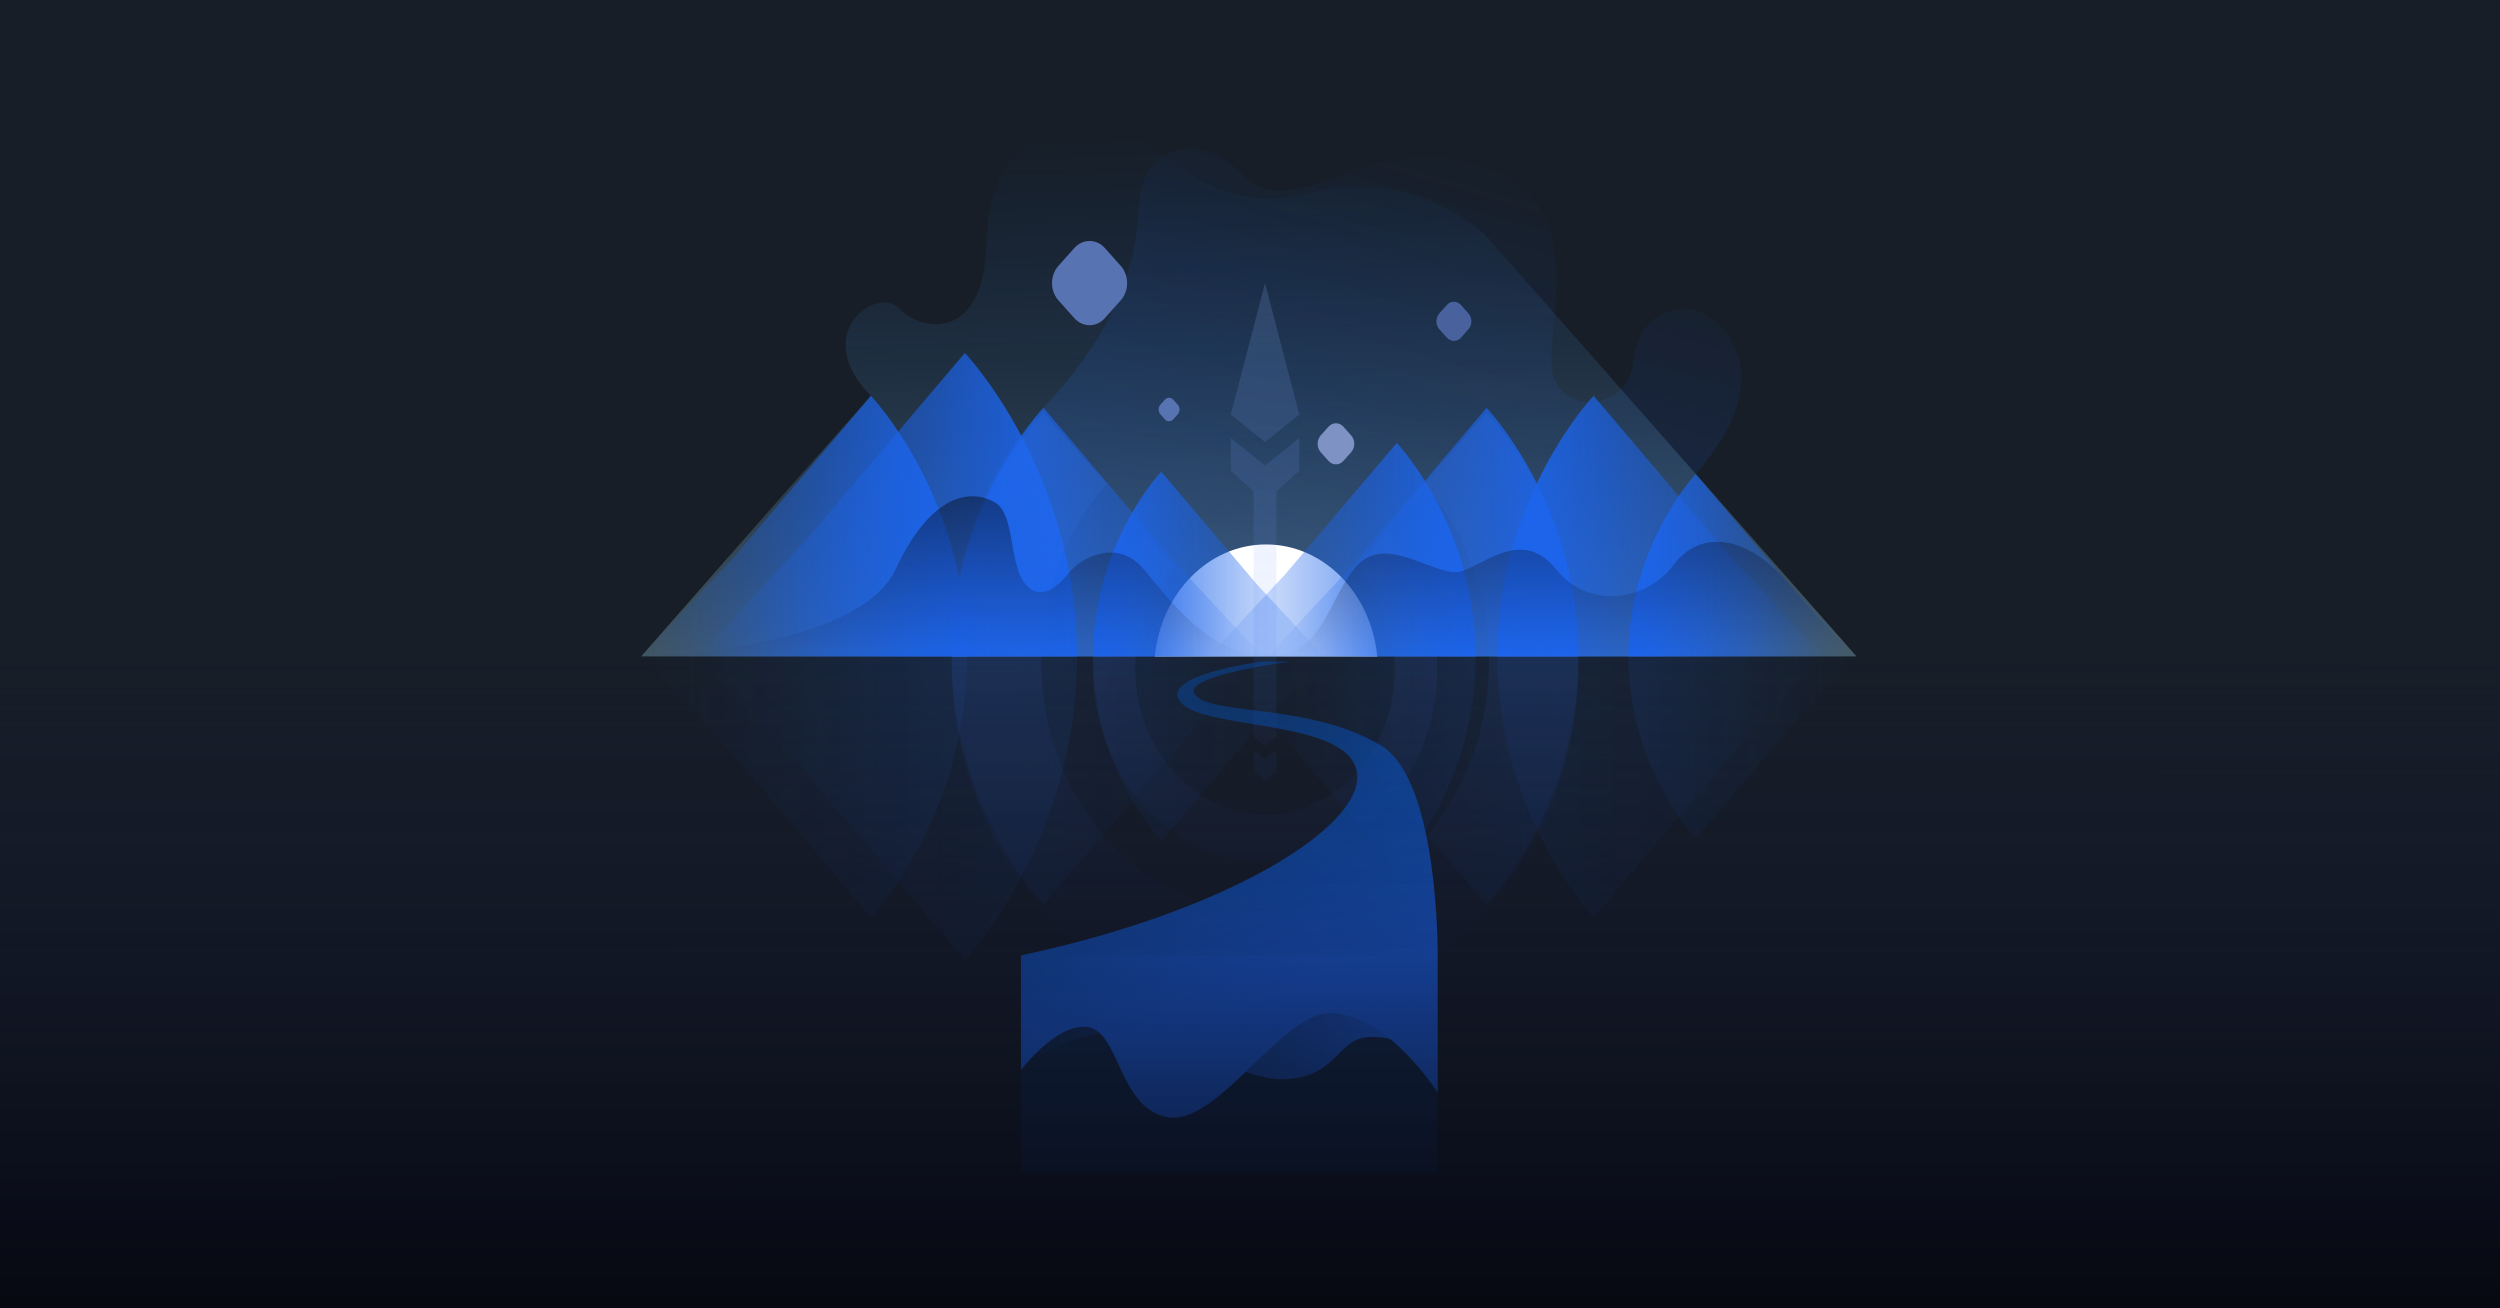 <svg width="1817" height="951" viewBox="0 0 1817 951" fill="none" xmlns="http://www.w3.org/2000/svg">
<rect width="1817" height="951" fill="#171E28"/>
<path opacity="0.255" d="M691.68 477.066C691.68 477.066 685.507 374.244 758.389 296.408C831.271 218.572 824.922 165.861 828.732 140.218C832.541 114.574 865.56 88.931 903.658 127.396C941.756 165.861 996.363 91.78 1078.91 120.273C1161.46 148.765 1118.28 248.49 1129.71 275.558C1141.14 302.626 1183.04 295.502 1186.85 264.16C1190.66 232.819 1207.17 225.695 1224.95 224.271C1242.73 222.846 1302.05 265.126 1232.46 344.509C1177.07 407.693 1186.38 474.39 1183.51 477.066H691.68Z" fill="url(#paint0_linear_11_749)"/>
<path opacity="0.397" d="M632.97 287.65C588.329 242.758 636.972 207.176 653.482 224.271C669.991 241.367 715.709 248.49 716.979 175.834C718.249 103.178 769.046 80.383 808.414 91.781C847.782 103.178 876.991 160.163 951.917 140.218C1026.84 120.273 1078.91 170.135 1078.91 170.135L1349.31 477.067H466C466 477.067 566.704 361.988 632.97 287.65L632.97 287.65Z" fill="url(#paint1_linear_11_749)"/>
<path opacity="0.561" d="M742.038 852.454V721.674H1044.62V852.454H742.038Z" fill="#005AD2" fill-opacity="0.353"/>
<g opacity="0.358">
<path opacity="0.287" d="M506.869 477.067C506.869 477.067 605.532 477.067 782.72 477.067C782.72 612.02 701.281 697.615 701.281 697.615L586.104 561.985L506.869 477.067Z" fill="url(#paint2_linear_11_749)"/>
<path opacity="0.287" d="M466 477.067C466 477.067 550.736 477.067 702.913 477.067C702.913 592.971 632.97 666.483 632.97 666.483L534.05 549.998L466 477.067Z" fill="url(#paint3_linear_11_749)"/>
<path opacity="0.287" d="M852.736 546.626L758.391 657.725C758.391 657.725 691.681 587.612 691.681 477.067C836.822 477.067 917.64 477.067 917.64 477.067L852.736 546.626Z" fill="url(#paint4_linear_11_749)"/>
<path opacity="0.287" d="M921.234 477.067C921.234 477.067 1002.05 477.067 1147.19 477.067C1147.19 587.612 1080.48 657.725 1080.48 657.725L986.138 546.626L921.234 477.067Z" fill="url(#paint5_linear_11_749)"/>
<path opacity="0.287" d="M878.395 477.067C878.395 477.067 947.805 477.067 1072.46 477.067C1072.46 572.008 1015.17 632.224 1015.17 632.224L934.137 536.807L878.395 477.067Z" fill="url(#paint6_linear_11_749)"/>
<path opacity="0.287" d="M914.088 528.763L843.971 611.331C843.971 611.331 794.393 559.223 794.393 477.067C902.261 477.067 962.325 477.067 962.325 477.067L914.088 528.763Z" fill="url(#paint7_linear_11_749)"/>
<path opacity="0.287" d="M1257.13 549.998L1158.21 666.483C1158.21 666.483 1088.27 592.971 1088.27 477.067C1240.45 477.067 1325.18 477.067 1325.18 477.067L1257.13 549.998Z" fill="url(#paint8_linear_11_749)"/>
<path opacity="0.287" d="M1301.69 528.105L1232.46 609.624C1232.46 609.624 1183.52 558.179 1183.52 477.067C1290.01 477.067 1349.31 477.067 1349.31 477.067L1301.69 528.105Z" fill="url(#paint9_linear_11_749)"/>
</g>
<path d="M1000.97 477.066H839.366C843.726 431.322 878.235 395.695 920.169 395.695C962.103 395.695 996.609 431.322 1000.97 477.066Z" fill="white"/>
<path d="M586.101 392.149L701.278 256.519C701.278 256.519 782.717 342.113 782.717 477.067C605.529 477.067 506.866 477.067 506.866 477.067L586.101 392.149Z" fill="url(#paint10_linear_11_749)"/>
<path d="M534.051 404.136L632.97 287.65C632.97 287.65 702.913 361.163 702.913 477.067C550.736 477.067 466 477.067 466 477.067L534.051 404.136Z" fill="url(#paint11_linear_11_749)"/>
<path opacity="0.171" d="M944.341 301.259H944.336L919.433 321.339L894.525 301.259L919.428 205.753L944.341 301.259ZM804.359 351.72C774.875 384.795 756.701 430.176 756.701 480.802C756.701 531.428 774.874 576.805 804.359 609.881C833.844 642.957 874.313 663.344 919.441 663.344C964.568 663.344 1005.02 642.957 1034.51 609.881C1063.99 576.804 1082.16 531.426 1082.16 480.802C1082.16 430.177 1063.99 384.796 1034.51 351.72L1080.48 300.146C1121.66 346.34 1147.19 410.467 1147.19 480.805C1147.19 551.143 1121.66 615.264 1080.48 661.457C1039.3 707.651 982.146 736.295 919.446 736.295C856.746 736.295 799.57 707.651 758.391 661.457C717.213 615.263 691.682 551.141 691.682 480.805C691.682 410.469 717.212 346.341 758.391 300.146L804.359 351.72ZM919.433 338.4L944.341 318.284V342.027L927.736 357.172V535.383L919.433 542.08L911.13 535.383V357.172L894.53 342.027V318.284L919.433 338.4ZM852.737 411.246C835.645 430.419 825.093 456.75 825.093 486.081C825.093 515.412 835.645 541.757 852.737 560.931C869.828 580.104 893.311 591.937 919.457 591.937C945.602 591.937 969.071 580.104 986.163 560.931C1003.26 541.756 1013.8 515.411 1013.8 486.081C1013.8 456.751 1003.26 430.42 986.163 411.246L1007.89 386.884C1030.5 412.253 1044.51 447.442 1044.51 486.081C1044.51 524.721 1030.5 559.931 1007.89 585.299C985.271 610.667 953.901 626.382 919.456 626.382C885.012 626.382 853.628 610.667 831.015 585.299C808.401 559.93 794.393 524.72 794.393 486.081C794.393 447.442 808.4 412.253 831.015 386.884L852.737 411.246ZM919.433 551.585L927.736 544.876V560.033L919.433 567.601L911.13 560.027V544.876L919.433 551.585Z" fill="url(#paint12_linear_11_749)"/>
<path d="M917.641 477.066C917.641 477.066 836.822 477.066 691.682 477.066C691.682 366.521 758.391 296.408 758.391 296.408L852.737 407.507L917.641 477.066Z" fill="url(#paint13_linear_11_749)"/>
<path d="M986.138 407.507L1080.48 296.408C1080.48 296.408 1147.19 366.521 1147.19 477.066C1002.05 477.066 921.234 477.066 921.234 477.066L986.138 407.507Z" fill="url(#paint14_linear_11_749)"/>
<path d="M934.14 417.326L1015.17 321.909C1015.17 321.909 1072.46 382.126 1072.46 477.067C947.808 477.067 878.398 477.067 878.398 477.067L934.14 417.326Z" fill="url(#paint15_linear_11_749)"/>
<path d="M962.326 477.066C962.326 477.066 902.262 477.066 794.394 477.066C794.394 394.91 843.972 342.802 843.972 342.802L914.089 425.371L962.326 477.066Z" fill="url(#paint16_linear_11_749)"/>
<path d="M937.948 480.805C937.948 480.805 859.798 490.866 868.102 504.211C878.361 520.7 950.798 510.073 1003.88 541.95C1045.94 567.214 1044.91 694.324 1044.91 694.324V794.153C1044.91 794.153 1008.35 736.279 966.355 736.279C931.723 736.279 885.327 817.377 849.347 812.063C813.366 806.75 813.857 749.976 790.915 746.514C767.973 743.052 742.038 777.76 742.038 777.76V694.324C893.892 662.276 993.071 599.409 986.163 560.931C979.255 522.453 876.334 530.908 858.374 510.761C840.415 490.613 917.641 480.805 917.641 480.805L937.948 480.805Z" fill="url(#paint17_linear_11_749)"/>
<path d="M1325.18 477.067C1325.18 477.067 1240.45 477.067 1088.27 477.067C1088.27 361.163 1158.21 287.65 1158.21 287.65L1257.13 404.136L1325.18 477.067Z" fill="url(#paint18_linear_11_749)"/>
<path d="M1349.31 477.067C1349.31 477.067 1290.01 477.067 1183.52 477.067C1183.52 395.955 1232.47 344.51 1232.47 344.51L1301.69 426.028L1349.31 477.067Z" fill="url(#paint19_linear_11_749)"/>
<path d="M1043.34 694.322C1043.34 694.323 1043.35 694.323 1043.35 694.323V768.305C1043.35 768.305 1017.42 752.149 994.474 753.761C971.532 755.373 972.025 781.799 936.044 784.273C900.064 786.746 853.668 748.997 819.035 748.997C781.983 748.997 749.248 769.912 742.038 774.847V694.322L1043.34 694.322Z" fill="url(#paint20_linear_11_749)"/>
<path d="M1046.16 227.709L1051.5 221.721C1054.37 218.496 1059 218.496 1061.88 221.721L1067.21 227.709C1070.09 230.935 1070.09 236.128 1067.21 239.353L1061.88 245.341C1059 248.566 1054.37 248.566 1051.5 245.341L1046.16 239.353C1043.28 236.128 1043.28 230.935 1046.16 227.709Z" fill="#49629D"/>
<path d="M843.378 294.149L846.578 290.56C848.301 288.626 851.077 288.626 852.8 290.56L856 294.149C857.724 296.083 857.724 299.196 856 301.13L852.8 304.72C851.077 306.653 848.301 306.653 846.578 304.72L843.378 301.13C841.654 299.196 841.654 296.083 843.378 294.149Z" fill="#5873B1"/>
<path d="M769.256 193.226L780.739 180.343C786.925 173.404 796.884 173.404 803.069 180.343L814.553 193.226C820.739 200.165 820.739 211.337 814.553 218.276L803.069 231.159C796.884 238.098 786.925 238.098 780.739 231.159L769.256 218.276C763.07 211.337 763.07 200.165 769.256 193.226V193.226Z" fill="#5873B1"/>
<path d="M959.915 316.457L965.52 310.17C968.539 306.783 973.4 306.783 976.419 310.17L982.024 316.457C985.043 319.844 985.043 325.297 982.024 328.684L976.419 334.972C973.4 338.358 968.539 338.358 965.52 334.972L959.915 328.684C956.896 325.297 956.896 319.844 959.915 316.457Z" fill="#7E93C3"/>
<path opacity="0.452" d="M466 477.067C466 477.067 623.003 473.582 650.942 413.747C678.88 353.913 709.359 356.762 723.328 365.31C737.298 373.858 733.488 406.624 743.647 422.295C753.807 437.966 767.776 427.994 776.666 416.597C785.555 405.2 812.224 390.953 831.273 413.747C850.322 436.541 880.141 477.067 921.233 477.067C962.324 477.067 964.441 435.609 986.163 411.247C1007.88 386.884 1044.62 420.87 1062.4 415.172C1080.18 409.473 1106.85 383.83 1130.98 413.747C1155.11 443.665 1197.02 436.541 1216.06 410.898C1235.11 385.255 1269.21 387.023 1301.69 426.028C1334.17 465.034 1349.31 477.067 1349.31 477.067H466Z" fill="url(#paint21_linear_11_749)"/>
<path d="M0 951V471H1817V951H0Z" fill="url(#paint22_linear_11_749)"/>
<defs>
<linearGradient id="paint0_linear_11_749" x1="960.777" y1="501.844" x2="1072.36" y2="111.955" gradientUnits="userSpaceOnUse">
<stop stop-color="#1C64EB"/>
<stop offset="1" stop-color="#1C64EB" stop-opacity="0"/>
</linearGradient>
<linearGradient id="paint1_linear_11_749" x1="921.233" y1="477.067" x2="910.185" y2="95.048" gradientUnits="userSpaceOnUse">
<stop stop-color="#BAEFF8" stop-opacity="0.702"/>
<stop offset="1" stop-color="#107AFF" stop-opacity="0"/>
</linearGradient>
<linearGradient id="paint2_linear_11_749" x1="783.537" y1="587.528" x2="504.83" y2="587.528" gradientUnits="userSpaceOnUse">
<stop stop-color="#1C64EB"/>
<stop offset="1" stop-color="#1C64EB" stop-opacity="0"/>
</linearGradient>
<linearGradient id="paint3_linear_11_749" x1="703.615" y1="571.936" x2="464.249" y2="571.936" gradientUnits="userSpaceOnUse">
<stop stop-color="#1C64EB"/>
<stop offset="1" stop-color="#1C64EB" stop-opacity="0"/>
</linearGradient>
<linearGradient id="paint4_linear_11_749" x1="691.012" y1="567.549" x2="919.311" y2="567.549" gradientUnits="userSpaceOnUse">
<stop stop-color="#1C64EB"/>
<stop offset="1" stop-color="#1C64EB" stop-opacity="0"/>
</linearGradient>
<linearGradient id="paint5_linear_11_749" x1="1147.86" y1="567.549" x2="919.564" y2="567.549" gradientUnits="userSpaceOnUse">
<stop stop-color="#1C64EB"/>
<stop offset="1" stop-color="#1C64EB" stop-opacity="0"/>
</linearGradient>
<linearGradient id="paint6_linear_11_749" x1="1073.03" y1="554.777" x2="876.96" y2="554.777" gradientUnits="userSpaceOnUse">
<stop stop-color="#1C64EB"/>
<stop offset="1" stop-color="#1C64EB" stop-opacity="0"/>
</linearGradient>
<linearGradient id="paint7_linear_11_749" x1="793.895" y1="544.313" x2="963.566" y2="544.313" gradientUnits="userSpaceOnUse">
<stop stop-color="#1C64EB"/>
<stop offset="1" stop-color="#1C64EB" stop-opacity="0"/>
</linearGradient>
<linearGradient id="paint8_linear_11_749" x1="1087.57" y1="571.936" x2="1326.93" y2="571.936" gradientUnits="userSpaceOnUse">
<stop stop-color="#1C64EB"/>
<stop offset="1" stop-color="#1C64EB" stop-opacity="0"/>
</linearGradient>
<linearGradient id="paint9_linear_11_749" x1="1183.02" y1="543.458" x2="1350.54" y2="543.458" gradientUnits="userSpaceOnUse">
<stop stop-color="#1C64EB"/>
<stop offset="1" stop-color="#1C64EB" stop-opacity="0"/>
</linearGradient>
<linearGradient id="paint10_linear_11_749" x1="783.535" y1="366.606" x2="504.827" y2="366.606" gradientUnits="userSpaceOnUse">
<stop stop-color="#1C64EB"/>
<stop offset="1" stop-color="#1C64EB" stop-opacity="0"/>
</linearGradient>
<linearGradient id="paint11_linear_11_749" x1="703.615" y1="382.198" x2="464.249" y2="382.198" gradientUnits="userSpaceOnUse">
<stop stop-color="#1C64EB"/>
<stop offset="1" stop-color="#1C64EB" stop-opacity="0"/>
</linearGradient>
<linearGradient id="paint12_linear_11_749" x1="925.351" y1="206.043" x2="926.451" y2="723.183" gradientUnits="userSpaceOnUse">
<stop stop-color="#98BFFF"/>
<stop offset="1" stop-color="#1046FF" stop-opacity="0"/>
</linearGradient>
<linearGradient id="paint13_linear_11_749" x1="691.012" y1="386.584" x2="919.311" y2="386.584" gradientUnits="userSpaceOnUse">
<stop stop-color="#1C64EB"/>
<stop offset="1" stop-color="#1C64EB" stop-opacity="0"/>
</linearGradient>
<linearGradient id="paint14_linear_11_749" x1="1147.86" y1="386.584" x2="919.563" y2="386.584" gradientUnits="userSpaceOnUse">
<stop stop-color="#1C64EB"/>
<stop offset="1" stop-color="#1C64EB" stop-opacity="0"/>
</linearGradient>
<linearGradient id="paint15_linear_11_749" x1="1073.04" y1="399.356" x2="876.963" y2="399.356" gradientUnits="userSpaceOnUse">
<stop stop-color="#1C64EB"/>
<stop offset="1" stop-color="#1C64EB" stop-opacity="0"/>
</linearGradient>
<linearGradient id="paint16_linear_11_749" x1="793.897" y1="409.82" x2="963.567" y2="409.82" gradientUnits="userSpaceOnUse">
<stop stop-color="#1C64EB"/>
<stop offset="1" stop-color="#1C64EB" stop-opacity="0"/>
</linearGradient>
<linearGradient id="paint17_linear_11_749" x1="1043.34" y1="694.322" x2="990.643" y2="479.6" gradientUnits="userSpaceOnUse">
<stop stop-color="#1C64EB"/>
<stop offset="1" stop-color="#005AD2" stop-opacity="0.353"/>
</linearGradient>
<linearGradient id="paint18_linear_11_749" x1="1087.57" y1="382.198" x2="1326.94" y2="382.198" gradientUnits="userSpaceOnUse">
<stop stop-color="#1C64EB"/>
<stop offset="1" stop-color="#1C64EB" stop-opacity="0"/>
</linearGradient>
<linearGradient id="paint19_linear_11_749" x1="1183.03" y1="410.676" x2="1350.54" y2="410.676" gradientUnits="userSpaceOnUse">
<stop stop-color="#1C64EB"/>
<stop offset="1" stop-color="#1C64EB" stop-opacity="0"/>
</linearGradient>
<linearGradient id="paint20_linear_11_749" x1="1043.35" y1="743.743" x2="742.037" y2="743.743" gradientUnits="userSpaceOnUse">
<stop stop-color="#1C64EB"/>
<stop offset="1" stop-color="#1C64EB" stop-opacity="0"/>
</linearGradient>
<linearGradient id="paint21_linear_11_749" x1="961.276" y1="359.046" x2="962.595" y2="477.064" gradientUnits="userSpaceOnUse">
<stop stop-color="#060810"/>
<stop offset="1" stop-color="#10142F" stop-opacity="0"/>
</linearGradient>
<linearGradient id="paint22_linear_11_749" x1="957.821" y1="959.141" x2="957.748" y2="475.148" gradientUnits="userSpaceOnUse">
<stop stop-color="#060810"/>
<stop offset="1" stop-color="#10142F" stop-opacity="0"/>
</linearGradient>
</defs>
</svg>
